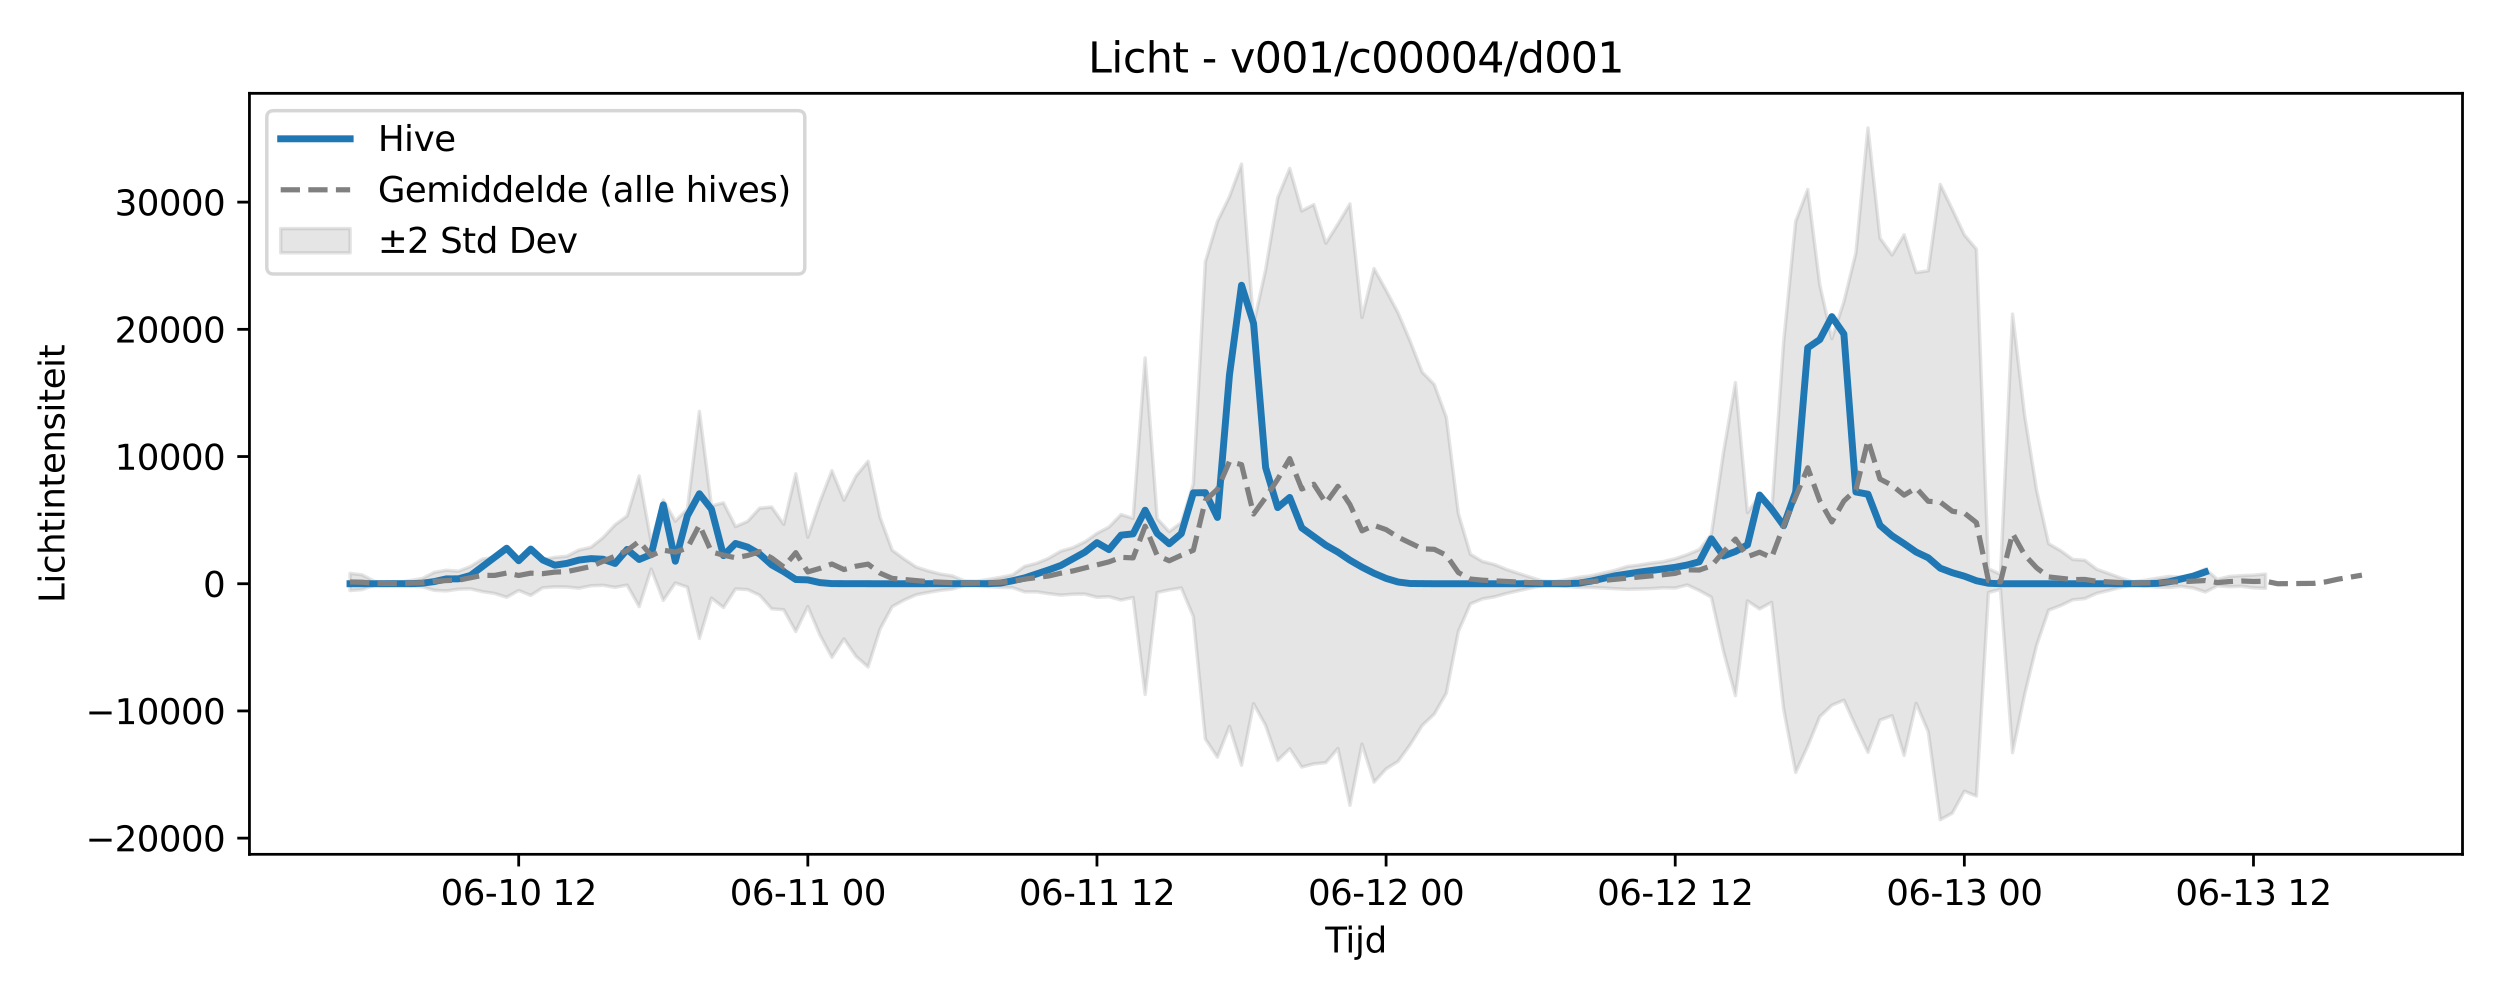 <?xml version="1.0" encoding="utf-8" standalone="no"?>
<!DOCTYPE svg PUBLIC "-//W3C//DTD SVG 1.1//EN"
  "http://www.w3.org/Graphics/SVG/1.1/DTD/svg11.dtd">
<svg xmlns:xlink="http://www.w3.org/1999/xlink" width="720pt" height="288pt" viewBox="0 0 720 288" xmlns="http://www.w3.org/2000/svg" version="1.1">
 <defs>
  <style type="text/css">*{stroke-linejoin: round; stroke-linecap: butt}</style>
 </defs>
 <g id="figure_1">
  <g id="patch_1">
   <path d="M 0 288 
L 720 288 
L 720 0 
L 0 0 
z
" style="fill: #ffffff"/>
  </g>
  <g id="axes_1">
   <g id="patch_2">
    <path d="M 71.84 246.04 
L 709.2 246.04 
L 709.2 26.88 
L 71.84 26.88 
z
" style="fill: #ffffff"/>
   </g>
   <g id="FillBetweenPolyCollection_1">
    <defs>
     <path id="ma07fb32ee7" d="M 100.811 -122.872 
L 100.811 -117.915 
L 104.28 -118.194 
L 107.75 -119.414 
L 111.22 -119.785 
L 114.689 -119.646 
L 118.159 -119.266 
L 121.628 -118.965 
L 125.098 -117.976 
L 128.567 -117.819 
L 132.037 -118.31 
L 135.507 -118.409 
L 138.976 -117.608 
L 142.446 -117.092 
L 145.915 -115.987 
L 149.385 -117.929 
L 152.854 -116.525 
L 156.324 -118.735 
L 159.794 -118.98 
L 163.263 -118.94 
L 166.733 -118.581 
L 170.202 -119.308 
L 173.672 -119.432 
L 177.141 -118.831 
L 180.611 -119.494 
L 184.081 -113.3 
L 187.55 -124.101 
L 191.02 -115.08 
L 194.489 -120.09 
L 197.959 -118.901 
L 201.428 -104.122 
L 204.898 -115.751 
L 208.368 -113.046 
L 211.837 -118.386 
L 215.307 -118.201 
L 218.776 -116.576 
L 222.246 -112.655 
L 225.715 -112.392 
L 229.185 -106.125 
L 232.655 -113.305 
L 236.124 -105.142 
L 239.594 -98.688 
L 243.063 -103.999 
L 246.533 -98.964 
L 250.002 -95.906 
L 253.472 -106.866 
L 256.942 -113.29 
L 260.411 -115.191 
L 263.881 -116.719 
L 267.35 -117.381 
L 270.82 -117.98 
L 274.289 -118.362 
L 277.759 -119.395 
L 281.229 -119.443 
L 284.698 -119.068 
L 288.168 -118.83 
L 291.637 -118.739 
L 295.107 -117.546 
L 298.576 -117.552 
L 302.046 -117.021 
L 305.516 -116.593 
L 308.985 -116.871 
L 312.455 -116.904 
L 315.924 -115.988 
L 319.394 -116.151 
L 322.863 -115.179 
L 326.333 -115.938 
L 329.803 -87.988 
L 333.272 -117.356 
L 336.742 -118.107 
L 340.211 -118.669 
L 343.681 -110.447 
L 347.15 -75.142 
L 350.62 -69.93 
L 354.09 -78.819 
L 357.559 -67.623 
L 361.029 -85.33 
L 364.498 -79.085 
L 367.968 -68.981 
L 371.437 -72.351 
L 374.907 -67.087 
L 378.377 -67.993 
L 381.846 -68.347 
L 385.316 -72.425 
L 388.785 -56.064 
L 392.255 -73.681 
L 395.724 -62.739 
L 399.194 -66.549 
L 402.663 -68.74 
L 406.133 -73.514 
L 409.603 -79.08 
L 413.072 -82.339 
L 416.542 -88.362 
L 420.011 -106.133 
L 423.481 -114.101 
L 426.95 -115.517 
L 430.42 -116.118 
L 433.89 -117.081 
L 437.359 -117.87 
L 440.829 -118.641 
L 444.298 -119.398 
L 447.768 -119.517 
L 451.237 -119.09 
L 454.707 -118.83 
L 458.177 -118.805 
L 461.646 -118.664 
L 465.116 -118.464 
L 468.585 -118.292 
L 472.055 -118.371 
L 475.524 -118.484 
L 478.994 -118.711 
L 482.464 -118.648 
L 485.933 -119.531 
L 489.403 -117.925 
L 492.872 -116.001 
L 496.342 -100.52 
L 499.811 -87.679 
L 503.281 -114.937 
L 506.751 -112.612 
L 510.22 -114.528 
L 513.69 -83.761 
L 517.159 -65.546 
L 520.629 -73.11 
L 524.098 -81.583 
L 527.568 -84.885 
L 531.038 -86.349 
L 534.507 -78.71 
L 537.977 -71.334 
L 541.446 -80.624 
L 544.916 -81.868 
L 548.385 -70.433 
L 551.855 -85.441 
L 555.325 -77.265 
L 558.794 -51.922 
L 562.264 -53.81 
L 565.733 -60.131 
L 569.203 -58.739 
L 572.672 -117.363 
L 576.142 -118.274 
L 579.612 -71.228 
L 583.081 -87.923 
L 586.551 -102.174 
L 590.02 -112.284 
L 593.49 -113.598 
L 596.959 -115.267 
L 600.429 -115.597 
L 603.899 -117.145 
L 607.368 -117.958 
L 610.838 -118.845 
L 614.307 -119.604 
L 617.777 -119.257 
L 621.246 -118.915 
L 624.716 -118.811 
L 628.186 -119.11 
L 631.655 -118.653 
L 635.125 -117.49 
L 638.594 -119.27 
L 642.064 -119.033 
L 645.533 -119.142 
L 649.003 -118.703 
L 652.473 -118.559 
L 652.473 -122.669 
L 652.473 -122.669 
L 649.003 -122.367 
L 645.533 -122.218 
L 642.064 -121.986 
L 638.594 -121.145 
L 635.125 -124.125 
L 631.655 -122.596 
L 628.186 -121.79 
L 624.716 -122 
L 621.246 -121.475 
L 617.777 -120.893 
L 614.307 -120.43 
L 610.838 -121.515 
L 607.368 -122.809 
L 603.899 -124.037 
L 600.429 -126.649 
L 596.959 -126.877 
L 593.49 -129.402 
L 590.02 -131.399 
L 586.551 -146.75 
L 583.081 -168.485 
L 579.612 -197.54 
L 576.142 -122.581 
L 572.672 -124.219 
L 569.203 -216.243 
L 565.733 -220.345 
L 562.264 -227.713 
L 558.794 -234.9 
L 555.325 -210.003 
L 551.855 -209.496 
L 548.385 -220.391 
L 544.916 -214.573 
L 541.446 -219.442 
L 537.977 -251.158 
L 534.507 -215.205 
L 531.038 -201.064 
L 527.568 -190.478 
L 524.098 -205.965 
L 520.629 -233.44 
L 517.159 -224.256 
L 513.69 -189.48 
L 510.22 -140.282 
L 506.751 -145.327 
L 503.281 -140.393 
L 499.811 -177.81 
L 496.342 -157.535 
L 492.872 -134.072 
L 489.403 -129.728 
L 485.933 -128.265 
L 482.464 -127.088 
L 478.994 -126.254 
L 475.524 -125.839 
L 472.055 -125.281 
L 468.585 -124.841 
L 465.116 -123.751 
L 461.646 -122.962 
L 458.177 -122.178 
L 454.707 -121.746 
L 451.237 -121.079 
L 447.768 -120.516 
L 444.298 -120.663 
L 440.829 -121.72 
L 437.359 -122.844 
L 433.89 -124.002 
L 430.42 -125.413 
L 426.95 -126.294 
L 423.481 -128.372 
L 420.011 -140.088 
L 416.542 -167.817 
L 413.072 -177.257 
L 409.603 -180.816 
L 406.133 -189.713 
L 402.663 -197.847 
L 399.194 -204.392 
L 395.724 -210.661 
L 392.255 -196.563 
L 388.785 -229.284 
L 385.316 -223.46 
L 381.846 -217.952 
L 378.377 -229.085 
L 374.907 -227.249 
L 371.437 -239.494 
L 367.968 -230.985 
L 364.498 -210.33 
L 361.029 -194.606 
L 357.559 -240.745 
L 354.09 -231.356 
L 350.62 -224.217 
L 347.15 -212.651 
L 343.681 -148.629 
L 340.211 -137.5 
L 336.742 -134.893 
L 333.272 -138.644 
L 329.803 -184.928 
L 326.333 -138.715 
L 322.863 -139.799 
L 319.394 -136.216 
L 315.924 -134.385 
L 312.455 -131.951 
L 308.985 -130.262 
L 305.516 -129.263 
L 302.046 -127.225 
L 298.576 -125.784 
L 295.107 -124.885 
L 291.637 -122.42 
L 288.168 -121.727 
L 284.698 -121.136 
L 281.229 -120.61 
L 277.759 -120.699 
L 274.289 -122.135 
L 270.82 -122.684 
L 267.35 -123.562 
L 263.881 -124.681 
L 260.411 -126.992 
L 256.942 -129.56 
L 253.472 -138.992 
L 250.002 -155.159 
L 246.533 -150.912 
L 243.063 -143.942 
L 239.594 -152.439 
L 236.124 -143.473 
L 232.655 -133.292 
L 229.185 -151.553 
L 225.715 -137.005 
L 222.246 -141.966 
L 218.776 -141.646 
L 215.307 -137.845 
L 211.837 -136.333 
L 208.368 -143.187 
L 204.898 -142.334 
L 201.428 -169.509 
L 197.959 -141.414 
L 194.489 -137.919 
L 191.02 -143.995 
L 187.55 -131.878 
L 184.081 -150.919 
L 180.611 -139.414 
L 177.141 -136.863 
L 173.672 -133.149 
L 170.202 -130.387 
L 166.733 -129.59 
L 163.263 -127.801 
L 159.794 -127.49 
L 156.324 -126.84 
L 152.854 -129.337 
L 149.385 -126.601 
L 145.915 -129.94 
L 142.446 -127.464 
L 138.976 -127.011 
L 135.507 -124.853 
L 132.037 -123.501 
L 128.567 -123.776 
L 125.098 -123.179 
L 121.628 -121.389 
L 118.159 -120.817 
L 114.689 -120.245 
L 111.22 -120.071 
L 107.75 -120.611 
L 104.28 -122.449 
L 100.811 -122.872 
z
" style="stroke: #808080; stroke-opacity: 0.2"/>
    </defs>
    <g clip-path="url(#p852ee0f81a)">
     <use xlink:href="#ma07fb32ee7" x="0" y="288" style="fill: #808080; fill-opacity: 0.2; stroke: #808080; stroke-opacity: 0.2"/>
    </g>
   </g>
   <g id="matplotlib.axis_1">
    <g id="xtick_1">
     <g id="line2d_1">
      <defs>
       <path id="mabef534be3" d="M 0 0 
L 0 3.5 
" style="stroke: #000000; stroke-width: 0.8"/>
      </defs>
      <g>
       <use xlink:href="#mabef534be3" x="149.385" y="246.04" style="stroke: #000000; stroke-width: 0.8"/>
      </g>
     </g>
     <g id="text_1">
      <!-- 06-10 12 -->
      <g transform="translate(126.904 260.638) scale(0.1 -0.1)">
       <defs>
        <path id="DejaVuSans-30" d="M 2034 4250 
Q 1547 4250 1301 3770 
Q 1056 3291 1056 2328 
Q 1056 1369 1301 889 
Q 1547 409 2034 409 
Q 2525 409 2770 889 
Q 3016 1369 3016 2328 
Q 3016 3291 2770 3770 
Q 2525 4250 2034 4250 
z
M 2034 4750 
Q 2819 4750 3233 4129 
Q 3647 3509 3647 2328 
Q 3647 1150 3233 529 
Q 2819 -91 2034 -91 
Q 1250 -91 836 529 
Q 422 1150 422 2328 
Q 422 3509 836 4129 
Q 1250 4750 2034 4750 
z
" transform="scale(0.016)"/>
        <path id="DejaVuSans-36" d="M 2113 2584 
Q 1688 2584 1439 2293 
Q 1191 2003 1191 1497 
Q 1191 994 1439 701 
Q 1688 409 2113 409 
Q 2538 409 2786 701 
Q 3034 994 3034 1497 
Q 3034 2003 2786 2293 
Q 2538 2584 2113 2584 
z
M 3366 4563 
L 3366 3988 
Q 3128 4100 2886 4159 
Q 2644 4219 2406 4219 
Q 1781 4219 1451 3797 
Q 1122 3375 1075 2522 
Q 1259 2794 1537 2939 
Q 1816 3084 2150 3084 
Q 2853 3084 3261 2657 
Q 3669 2231 3669 1497 
Q 3669 778 3244 343 
Q 2819 -91 2113 -91 
Q 1303 -91 875 529 
Q 447 1150 447 2328 
Q 447 3434 972 4092 
Q 1497 4750 2381 4750 
Q 2619 4750 2861 4703 
Q 3103 4656 3366 4563 
z
" transform="scale(0.016)"/>
        <path id="DejaVuSans-2d" d="M 313 2009 
L 1997 2009 
L 1997 1497 
L 313 1497 
L 313 2009 
z
" transform="scale(0.016)"/>
        <path id="DejaVuSans-31" d="M 794 531 
L 1825 531 
L 1825 4091 
L 703 3866 
L 703 4441 
L 1819 4666 
L 2450 4666 
L 2450 531 
L 3481 531 
L 3481 0 
L 794 0 
L 794 531 
z
" transform="scale(0.016)"/>
        <path id="DejaVuSans-20" transform="scale(0.016)"/>
        <path id="DejaVuSans-32" d="M 1228 531 
L 3431 531 
L 3431 0 
L 469 0 
L 469 531 
Q 828 903 1448 1529 
Q 2069 2156 2228 2338 
Q 2531 2678 2651 2914 
Q 2772 3150 2772 3378 
Q 2772 3750 2511 3984 
Q 2250 4219 1831 4219 
Q 1534 4219 1204 4116 
Q 875 4013 500 3803 
L 500 4441 
Q 881 4594 1212 4672 
Q 1544 4750 1819 4750 
Q 2544 4750 2975 4387 
Q 3406 4025 3406 3419 
Q 3406 3131 3298 2873 
Q 3191 2616 2906 2266 
Q 2828 2175 2409 1742 
Q 1991 1309 1228 531 
z
" transform="scale(0.016)"/>
       </defs>
       <use xlink:href="#DejaVuSans-30"/>
       <use xlink:href="#DejaVuSans-36" transform="translate(63.623 0)"/>
       <use xlink:href="#DejaVuSans-2d" transform="translate(127.246 0)"/>
       <use xlink:href="#DejaVuSans-31" transform="translate(163.33 0)"/>
       <use xlink:href="#DejaVuSans-30" transform="translate(226.953 0)"/>
       <use xlink:href="#DejaVuSans-20" transform="translate(290.576 0)"/>
       <use xlink:href="#DejaVuSans-31" transform="translate(322.363 0)"/>
       <use xlink:href="#DejaVuSans-32" transform="translate(385.986 0)"/>
      </g>
     </g>
    </g>
    <g id="xtick_2">
     <g id="line2d_2">
      <g>
       <use xlink:href="#mabef534be3" x="232.655" y="246.04" style="stroke: #000000; stroke-width: 0.8"/>
      </g>
     </g>
     <g id="text_2">
      <!-- 06-11 00 -->
      <g transform="translate(210.174 260.638) scale(0.1 -0.1)">
       <use xlink:href="#DejaVuSans-30"/>
       <use xlink:href="#DejaVuSans-36" transform="translate(63.623 0)"/>
       <use xlink:href="#DejaVuSans-2d" transform="translate(127.246 0)"/>
       <use xlink:href="#DejaVuSans-31" transform="translate(163.33 0)"/>
       <use xlink:href="#DejaVuSans-31" transform="translate(226.953 0)"/>
       <use xlink:href="#DejaVuSans-20" transform="translate(290.576 0)"/>
       <use xlink:href="#DejaVuSans-30" transform="translate(322.363 0)"/>
       <use xlink:href="#DejaVuSans-30" transform="translate(385.986 0)"/>
      </g>
     </g>
    </g>
    <g id="xtick_3">
     <g id="line2d_3">
      <g>
       <use xlink:href="#mabef534be3" x="315.924" y="246.04" style="stroke: #000000; stroke-width: 0.8"/>
      </g>
     </g>
     <g id="text_3">
      <!-- 06-11 12 -->
      <g transform="translate(293.444 260.638) scale(0.1 -0.1)">
       <use xlink:href="#DejaVuSans-30"/>
       <use xlink:href="#DejaVuSans-36" transform="translate(63.623 0)"/>
       <use xlink:href="#DejaVuSans-2d" transform="translate(127.246 0)"/>
       <use xlink:href="#DejaVuSans-31" transform="translate(163.33 0)"/>
       <use xlink:href="#DejaVuSans-31" transform="translate(226.953 0)"/>
       <use xlink:href="#DejaVuSans-20" transform="translate(290.576 0)"/>
       <use xlink:href="#DejaVuSans-31" transform="translate(322.363 0)"/>
       <use xlink:href="#DejaVuSans-32" transform="translate(385.986 0)"/>
      </g>
     </g>
    </g>
    <g id="xtick_4">
     <g id="line2d_4">
      <g>
       <use xlink:href="#mabef534be3" x="399.194" y="246.04" style="stroke: #000000; stroke-width: 0.8"/>
      </g>
     </g>
     <g id="text_4">
      <!-- 06-12 00 -->
      <g transform="translate(376.713 260.638) scale(0.1 -0.1)">
       <use xlink:href="#DejaVuSans-30"/>
       <use xlink:href="#DejaVuSans-36" transform="translate(63.623 0)"/>
       <use xlink:href="#DejaVuSans-2d" transform="translate(127.246 0)"/>
       <use xlink:href="#DejaVuSans-31" transform="translate(163.33 0)"/>
       <use xlink:href="#DejaVuSans-32" transform="translate(226.953 0)"/>
       <use xlink:href="#DejaVuSans-20" transform="translate(290.576 0)"/>
       <use xlink:href="#DejaVuSans-30" transform="translate(322.363 0)"/>
       <use xlink:href="#DejaVuSans-30" transform="translate(385.986 0)"/>
      </g>
     </g>
    </g>
    <g id="xtick_5">
     <g id="line2d_5">
      <g>
       <use xlink:href="#mabef534be3" x="482.464" y="246.04" style="stroke: #000000; stroke-width: 0.8"/>
      </g>
     </g>
     <g id="text_5">
      <!-- 06-12 12 -->
      <g transform="translate(459.983 260.638) scale(0.1 -0.1)">
       <use xlink:href="#DejaVuSans-30"/>
       <use xlink:href="#DejaVuSans-36" transform="translate(63.623 0)"/>
       <use xlink:href="#DejaVuSans-2d" transform="translate(127.246 0)"/>
       <use xlink:href="#DejaVuSans-31" transform="translate(163.33 0)"/>
       <use xlink:href="#DejaVuSans-32" transform="translate(226.953 0)"/>
       <use xlink:href="#DejaVuSans-20" transform="translate(290.576 0)"/>
       <use xlink:href="#DejaVuSans-31" transform="translate(322.363 0)"/>
       <use xlink:href="#DejaVuSans-32" transform="translate(385.986 0)"/>
      </g>
     </g>
    </g>
    <g id="xtick_6">
     <g id="line2d_6">
      <g>
       <use xlink:href="#mabef534be3" x="565.733" y="246.04" style="stroke: #000000; stroke-width: 0.8"/>
      </g>
     </g>
     <g id="text_6">
      <!-- 06-13 00 -->
      <g transform="translate(543.253 260.638) scale(0.1 -0.1)">
       <defs>
        <path id="DejaVuSans-33" d="M 2597 2516 
Q 3050 2419 3304 2112 
Q 3559 1806 3559 1356 
Q 3559 666 3084 287 
Q 2609 -91 1734 -91 
Q 1441 -91 1130 -33 
Q 819 25 488 141 
L 488 750 
Q 750 597 1062 519 
Q 1375 441 1716 441 
Q 2309 441 2620 675 
Q 2931 909 2931 1356 
Q 2931 1769 2642 2001 
Q 2353 2234 1838 2234 
L 1294 2234 
L 1294 2753 
L 1863 2753 
Q 2328 2753 2575 2939 
Q 2822 3125 2822 3475 
Q 2822 3834 2567 4026 
Q 2313 4219 1838 4219 
Q 1578 4219 1281 4162 
Q 984 4106 628 3988 
L 628 4550 
Q 988 4650 1302 4700 
Q 1616 4750 1894 4750 
Q 2613 4750 3031 4423 
Q 3450 4097 3450 3541 
Q 3450 3153 3228 2886 
Q 3006 2619 2597 2516 
z
" transform="scale(0.016)"/>
       </defs>
       <use xlink:href="#DejaVuSans-30"/>
       <use xlink:href="#DejaVuSans-36" transform="translate(63.623 0)"/>
       <use xlink:href="#DejaVuSans-2d" transform="translate(127.246 0)"/>
       <use xlink:href="#DejaVuSans-31" transform="translate(163.33 0)"/>
       <use xlink:href="#DejaVuSans-33" transform="translate(226.953 0)"/>
       <use xlink:href="#DejaVuSans-20" transform="translate(290.576 0)"/>
       <use xlink:href="#DejaVuSans-30" transform="translate(322.363 0)"/>
       <use xlink:href="#DejaVuSans-30" transform="translate(385.986 0)"/>
      </g>
     </g>
    </g>
    <g id="xtick_7">
     <g id="line2d_7">
      <g>
       <use xlink:href="#mabef534be3" x="649.003" y="246.04" style="stroke: #000000; stroke-width: 0.8"/>
      </g>
     </g>
     <g id="text_7">
      <!-- 06-13 12 -->
      <g transform="translate(626.522 260.638) scale(0.1 -0.1)">
       <use xlink:href="#DejaVuSans-30"/>
       <use xlink:href="#DejaVuSans-36" transform="translate(63.623 0)"/>
       <use xlink:href="#DejaVuSans-2d" transform="translate(127.246 0)"/>
       <use xlink:href="#DejaVuSans-31" transform="translate(163.33 0)"/>
       <use xlink:href="#DejaVuSans-33" transform="translate(226.953 0)"/>
       <use xlink:href="#DejaVuSans-20" transform="translate(290.576 0)"/>
       <use xlink:href="#DejaVuSans-31" transform="translate(322.363 0)"/>
       <use xlink:href="#DejaVuSans-32" transform="translate(385.986 0)"/>
      </g>
     </g>
    </g>
    <g id="text_8">
     <!-- Tijd -->
     <g transform="translate(381.67 274.317) scale(0.1 -0.1)">
      <defs>
       <path id="DejaVuSans-54" d="M -19 4666 
L 3928 4666 
L 3928 4134 
L 2272 4134 
L 2272 0 
L 1638 0 
L 1638 4134 
L -19 4134 
L -19 4666 
z
" transform="scale(0.016)"/>
       <path id="DejaVuSans-69" d="M 603 3500 
L 1178 3500 
L 1178 0 
L 603 0 
L 603 3500 
z
M 603 4863 
L 1178 4863 
L 1178 4134 
L 603 4134 
L 603 4863 
z
" transform="scale(0.016)"/>
       <path id="DejaVuSans-6a" d="M 603 3500 
L 1178 3500 
L 1178 -63 
Q 1178 -731 923 -1031 
Q 669 -1331 103 -1331 
L -116 -1331 
L -116 -844 
L 38 -844 
Q 366 -844 484 -692 
Q 603 -541 603 -63 
L 603 3500 
z
M 603 4863 
L 1178 4863 
L 1178 4134 
L 603 4134 
L 603 4863 
z
" transform="scale(0.016)"/>
       <path id="DejaVuSans-64" d="M 2906 2969 
L 2906 4863 
L 3481 4863 
L 3481 0 
L 2906 0 
L 2906 525 
Q 2725 213 2448 61 
Q 2172 -91 1784 -91 
Q 1150 -91 751 415 
Q 353 922 353 1747 
Q 353 2572 751 3078 
Q 1150 3584 1784 3584 
Q 2172 3584 2448 3432 
Q 2725 3281 2906 2969 
z
M 947 1747 
Q 947 1113 1208 752 
Q 1469 391 1925 391 
Q 2381 391 2643 752 
Q 2906 1113 2906 1747 
Q 2906 2381 2643 2742 
Q 2381 3103 1925 3103 
Q 1469 3103 1208 2742 
Q 947 2381 947 1747 
z
" transform="scale(0.016)"/>
      </defs>
      <use xlink:href="#DejaVuSans-54"/>
      <use xlink:href="#DejaVuSans-69" transform="translate(57.959 0)"/>
      <use xlink:href="#DejaVuSans-6a" transform="translate(85.742 0)"/>
      <use xlink:href="#DejaVuSans-64" transform="translate(113.525 0)"/>
     </g>
    </g>
   </g>
   <g id="matplotlib.axis_2">
    <g id="ytick_1">
     <g id="line2d_8">
      <defs>
       <path id="m6f1760b57d" d="M 0 0 
L -3.5 0 
" style="stroke: #000000; stroke-width: 0.8"/>
      </defs>
      <g>
       <use xlink:href="#m6f1760b57d" x="71.84" y="241.376" style="stroke: #000000; stroke-width: 0.8"/>
      </g>
     </g>
     <g id="text_9">
      <!-- −20000 -->
      <g transform="translate(24.648 245.175) scale(0.1 -0.1)">
       <defs>
        <path id="DejaVuSans-2212" d="M 678 2272 
L 4684 2272 
L 4684 1741 
L 678 1741 
L 678 2272 
z
" transform="scale(0.016)"/>
       </defs>
       <use xlink:href="#DejaVuSans-2212"/>
       <use xlink:href="#DejaVuSans-32" transform="translate(83.789 0)"/>
       <use xlink:href="#DejaVuSans-30" transform="translate(147.412 0)"/>
       <use xlink:href="#DejaVuSans-30" transform="translate(211.035 0)"/>
       <use xlink:href="#DejaVuSans-30" transform="translate(274.658 0)"/>
       <use xlink:href="#DejaVuSans-30" transform="translate(338.281 0)"/>
      </g>
     </g>
    </g>
    <g id="ytick_2">
     <g id="line2d_9">
      <g>
       <use xlink:href="#m6f1760b57d" x="71.84" y="204.744" style="stroke: #000000; stroke-width: 0.8"/>
      </g>
     </g>
     <g id="text_10">
      <!-- −10000 -->
      <g transform="translate(24.648 208.543) scale(0.1 -0.1)">
       <use xlink:href="#DejaVuSans-2212"/>
       <use xlink:href="#DejaVuSans-31" transform="translate(83.789 0)"/>
       <use xlink:href="#DejaVuSans-30" transform="translate(147.412 0)"/>
       <use xlink:href="#DejaVuSans-30" transform="translate(211.035 0)"/>
       <use xlink:href="#DejaVuSans-30" transform="translate(274.658 0)"/>
       <use xlink:href="#DejaVuSans-30" transform="translate(338.281 0)"/>
      </g>
     </g>
    </g>
    <g id="ytick_3">
     <g id="line2d_10">
      <g>
       <use xlink:href="#m6f1760b57d" x="71.84" y="168.113" style="stroke: #000000; stroke-width: 0.8"/>
      </g>
     </g>
     <g id="text_11">
      <!-- 0 -->
      <g transform="translate(58.477 171.912) scale(0.1 -0.1)">
       <use xlink:href="#DejaVuSans-30"/>
      </g>
     </g>
    </g>
    <g id="ytick_4">
     <g id="line2d_11">
      <g>
       <use xlink:href="#m6f1760b57d" x="71.84" y="131.481" style="stroke: #000000; stroke-width: 0.8"/>
      </g>
     </g>
     <g id="text_12">
      <!-- 10000 -->
      <g transform="translate(33.028 135.28) scale(0.1 -0.1)">
       <use xlink:href="#DejaVuSans-31"/>
       <use xlink:href="#DejaVuSans-30" transform="translate(63.623 0)"/>
       <use xlink:href="#DejaVuSans-30" transform="translate(127.246 0)"/>
       <use xlink:href="#DejaVuSans-30" transform="translate(190.869 0)"/>
       <use xlink:href="#DejaVuSans-30" transform="translate(254.492 0)"/>
      </g>
     </g>
    </g>
    <g id="ytick_5">
     <g id="line2d_12">
      <g>
       <use xlink:href="#m6f1760b57d" x="71.84" y="94.85" style="stroke: #000000; stroke-width: 0.8"/>
      </g>
     </g>
     <g id="text_13">
      <!-- 20000 -->
      <g transform="translate(33.028 98.649) scale(0.1 -0.1)">
       <use xlink:href="#DejaVuSans-32"/>
       <use xlink:href="#DejaVuSans-30" transform="translate(63.623 0)"/>
       <use xlink:href="#DejaVuSans-30" transform="translate(127.246 0)"/>
       <use xlink:href="#DejaVuSans-30" transform="translate(190.869 0)"/>
       <use xlink:href="#DejaVuSans-30" transform="translate(254.492 0)"/>
      </g>
     </g>
    </g>
    <g id="ytick_6">
     <g id="line2d_13">
      <g>
       <use xlink:href="#m6f1760b57d" x="71.84" y="58.218" style="stroke: #000000; stroke-width: 0.8"/>
      </g>
     </g>
     <g id="text_14">
      <!-- 30000 -->
      <g transform="translate(33.028 62.018) scale(0.1 -0.1)">
       <use xlink:href="#DejaVuSans-33"/>
       <use xlink:href="#DejaVuSans-30" transform="translate(63.623 0)"/>
       <use xlink:href="#DejaVuSans-30" transform="translate(127.246 0)"/>
       <use xlink:href="#DejaVuSans-30" transform="translate(190.869 0)"/>
       <use xlink:href="#DejaVuSans-30" transform="translate(254.492 0)"/>
      </g>
     </g>
    </g>
    <g id="text_15">
     <!-- Lichtintensiteit -->
     <g transform="translate(18.568 173.656) rotate(-90) scale(0.1 -0.1)">
      <defs>
       <path id="DejaVuSans-4c" d="M 628 4666 
L 1259 4666 
L 1259 531 
L 3531 531 
L 3531 0 
L 628 0 
L 628 4666 
z
" transform="scale(0.016)"/>
       <path id="DejaVuSans-63" d="M 3122 3366 
L 3122 2828 
Q 2878 2963 2633 3030 
Q 2388 3097 2138 3097 
Q 1578 3097 1268 2742 
Q 959 2388 959 1747 
Q 959 1106 1268 751 
Q 1578 397 2138 397 
Q 2388 397 2633 464 
Q 2878 531 3122 666 
L 3122 134 
Q 2881 22 2623 -34 
Q 2366 -91 2075 -91 
Q 1284 -91 818 406 
Q 353 903 353 1747 
Q 353 2603 823 3093 
Q 1294 3584 2113 3584 
Q 2378 3584 2631 3529 
Q 2884 3475 3122 3366 
z
" transform="scale(0.016)"/>
       <path id="DejaVuSans-68" d="M 3513 2113 
L 3513 0 
L 2938 0 
L 2938 2094 
Q 2938 2591 2744 2837 
Q 2550 3084 2163 3084 
Q 1697 3084 1428 2787 
Q 1159 2491 1159 1978 
L 1159 0 
L 581 0 
L 581 4863 
L 1159 4863 
L 1159 2956 
Q 1366 3272 1645 3428 
Q 1925 3584 2291 3584 
Q 2894 3584 3203 3211 
Q 3513 2838 3513 2113 
z
" transform="scale(0.016)"/>
       <path id="DejaVuSans-74" d="M 1172 4494 
L 1172 3500 
L 2356 3500 
L 2356 3053 
L 1172 3053 
L 1172 1153 
Q 1172 725 1289 603 
Q 1406 481 1766 481 
L 2356 481 
L 2356 0 
L 1766 0 
Q 1100 0 847 248 
Q 594 497 594 1153 
L 594 3053 
L 172 3053 
L 172 3500 
L 594 3500 
L 594 4494 
L 1172 4494 
z
" transform="scale(0.016)"/>
       <path id="DejaVuSans-6e" d="M 3513 2113 
L 3513 0 
L 2938 0 
L 2938 2094 
Q 2938 2591 2744 2837 
Q 2550 3084 2163 3084 
Q 1697 3084 1428 2787 
Q 1159 2491 1159 1978 
L 1159 0 
L 581 0 
L 581 3500 
L 1159 3500 
L 1159 2956 
Q 1366 3272 1645 3428 
Q 1925 3584 2291 3584 
Q 2894 3584 3203 3211 
Q 3513 2838 3513 2113 
z
" transform="scale(0.016)"/>
       <path id="DejaVuSans-65" d="M 3597 1894 
L 3597 1613 
L 953 1613 
Q 991 1019 1311 708 
Q 1631 397 2203 397 
Q 2534 397 2845 478 
Q 3156 559 3463 722 
L 3463 178 
Q 3153 47 2828 -22 
Q 2503 -91 2169 -91 
Q 1331 -91 842 396 
Q 353 884 353 1716 
Q 353 2575 817 3079 
Q 1281 3584 2069 3584 
Q 2775 3584 3186 3129 
Q 3597 2675 3597 1894 
z
M 3022 2063 
Q 3016 2534 2758 2815 
Q 2500 3097 2075 3097 
Q 1594 3097 1305 2825 
Q 1016 2553 972 2059 
L 3022 2063 
z
" transform="scale(0.016)"/>
       <path id="DejaVuSans-73" d="M 2834 3397 
L 2834 2853 
Q 2591 2978 2328 3040 
Q 2066 3103 1784 3103 
Q 1356 3103 1142 2972 
Q 928 2841 928 2578 
Q 928 2378 1081 2264 
Q 1234 2150 1697 2047 
L 1894 2003 
Q 2506 1872 2764 1633 
Q 3022 1394 3022 966 
Q 3022 478 2636 193 
Q 2250 -91 1575 -91 
Q 1294 -91 989 -36 
Q 684 19 347 128 
L 347 722 
Q 666 556 975 473 
Q 1284 391 1588 391 
Q 1994 391 2212 530 
Q 2431 669 2431 922 
Q 2431 1156 2273 1281 
Q 2116 1406 1581 1522 
L 1381 1569 
Q 847 1681 609 1914 
Q 372 2147 372 2553 
Q 372 3047 722 3315 
Q 1072 3584 1716 3584 
Q 2034 3584 2315 3537 
Q 2597 3491 2834 3397 
z
" transform="scale(0.016)"/>
      </defs>
      <use xlink:href="#DejaVuSans-4c"/>
      <use xlink:href="#DejaVuSans-69" transform="translate(55.713 0)"/>
      <use xlink:href="#DejaVuSans-63" transform="translate(83.496 0)"/>
      <use xlink:href="#DejaVuSans-68" transform="translate(138.477 0)"/>
      <use xlink:href="#DejaVuSans-74" transform="translate(201.855 0)"/>
      <use xlink:href="#DejaVuSans-69" transform="translate(241.064 0)"/>
      <use xlink:href="#DejaVuSans-6e" transform="translate(268.848 0)"/>
      <use xlink:href="#DejaVuSans-74" transform="translate(332.227 0)"/>
      <use xlink:href="#DejaVuSans-65" transform="translate(371.436 0)"/>
      <use xlink:href="#DejaVuSans-6e" transform="translate(432.959 0)"/>
      <use xlink:href="#DejaVuSans-73" transform="translate(496.338 0)"/>
      <use xlink:href="#DejaVuSans-69" transform="translate(548.438 0)"/>
      <use xlink:href="#DejaVuSans-74" transform="translate(576.221 0)"/>
      <use xlink:href="#DejaVuSans-65" transform="translate(615.43 0)"/>
      <use xlink:href="#DejaVuSans-69" transform="translate(676.953 0)"/>
      <use xlink:href="#DejaVuSans-74" transform="translate(704.736 0)"/>
     </g>
    </g>
   </g>
   <g id="line2d_14">
    <path d="M 100.811 168.113 
L 118.159 168.103 
L 121.628 167.972 
L 125.098 167.488 
L 128.567 166.712 
L 132.037 166.703 
L 135.507 165.732 
L 145.915 157.897 
L 149.385 161.484 
L 152.854 158.132 
L 156.324 161.283 
L 159.794 162.781 
L 163.263 162.254 
L 166.733 161.303 
L 170.202 160.884 
L 173.672 161.055 
L 177.141 162.279 
L 180.611 158.247 
L 184.081 161.134 
L 187.55 159.676 
L 191.02 145.401 
L 194.489 161.626 
L 197.959 148.566 
L 201.428 142.207 
L 204.898 146.646 
L 208.368 160.011 
L 211.837 156.514 
L 215.307 157.57 
L 218.776 159.564 
L 222.246 162.694 
L 225.715 164.634 
L 229.185 166.897 
L 232.655 167.005 
L 236.124 167.789 
L 239.594 168.081 
L 253.472 168.113 
L 284.698 168.092 
L 288.168 167.935 
L 291.637 167.258 
L 295.107 166.434 
L 302.046 164.123 
L 305.516 162.855 
L 312.455 159.01 
L 315.924 156.283 
L 319.394 158.291 
L 322.863 154.123 
L 326.333 153.749 
L 329.803 146.95 
L 333.272 153.642 
L 336.742 156.606 
L 340.211 153.683 
L 343.681 141.934 
L 347.15 141.889 
L 350.62 149.02 
L 354.09 107.946 
L 357.559 82.153 
L 361.029 93.17 
L 364.498 134.638 
L 367.968 146.177 
L 371.437 143.271 
L 374.907 152.018 
L 381.846 157.033 
L 385.316 158.997 
L 388.785 161.339 
L 392.255 163.343 
L 395.724 165.105 
L 399.194 166.583 
L 402.663 167.623 
L 406.133 168.053 
L 413.072 168.113 
L 451.237 168.104 
L 454.707 167.95 
L 458.177 167.369 
L 465.116 165.834 
L 472.055 164.778 
L 482.464 163.387 
L 485.933 162.721 
L 489.403 161.785 
L 492.872 155.17 
L 496.342 160.12 
L 499.811 158.833 
L 503.281 156.902 
L 506.751 142.564 
L 510.22 146.621 
L 513.69 151.395 
L 517.159 141.688 
L 520.629 100.166 
L 524.098 97.804 
L 527.568 91.198 
L 531.038 96.192 
L 534.507 141.696 
L 537.977 142.331 
L 541.446 151.299 
L 544.916 154.308 
L 548.385 156.576 
L 551.855 158.989 
L 555.325 160.634 
L 558.794 163.634 
L 562.264 164.937 
L 565.733 165.941 
L 569.203 167.25 
L 572.672 167.98 
L 576.142 168.108 
L 617.777 168.109 
L 621.246 168.017 
L 624.716 167.547 
L 631.655 165.93 
L 635.125 164.712 
L 635.125 164.712 
" clip-path="url(#p852ee0f81a)" style="fill: none; stroke: #1f77b4; stroke-width: 2; stroke-linecap: square"/>
   </g>
   <g id="line2d_15">
    <path d="M 100.811 167.607 
L 104.28 167.678 
L 107.75 167.987 
L 114.689 168.054 
L 121.628 167.823 
L 125.098 167.422 
L 128.567 167.202 
L 132.037 167.094 
L 138.976 165.691 
L 142.446 165.722 
L 145.915 165.036 
L 149.385 165.735 
L 152.854 165.069 
L 156.324 165.213 
L 159.794 164.765 
L 163.263 164.63 
L 170.202 163.153 
L 177.141 160.153 
L 180.611 158.546 
L 184.081 155.891 
L 187.55 160.011 
L 191.02 158.462 
L 194.489 158.995 
L 197.959 157.843 
L 201.428 151.184 
L 204.898 158.957 
L 208.368 159.883 
L 211.837 160.64 
L 215.307 159.977 
L 218.776 158.889 
L 222.246 160.69 
L 225.715 163.301 
L 229.185 159.161 
L 232.655 164.702 
L 236.124 163.693 
L 239.594 162.436 
L 243.063 164.029 
L 246.533 163.062 
L 250.002 162.468 
L 253.472 165.071 
L 256.942 166.575 
L 267.35 167.529 
L 277.759 167.953 
L 284.698 167.898 
L 288.168 167.721 
L 291.637 167.42 
L 295.107 166.785 
L 302.046 165.877 
L 305.516 165.072 
L 308.985 164.433 
L 319.394 161.816 
L 322.863 160.511 
L 326.333 160.674 
L 329.803 151.542 
L 333.272 160 
L 336.742 161.5 
L 340.211 159.915 
L 343.681 158.462 
L 347.15 144.103 
L 350.62 140.926 
L 354.09 132.912 
L 357.559 133.816 
L 361.029 148.032 
L 364.498 143.292 
L 367.968 138.017 
L 371.437 132.078 
L 374.907 140.832 
L 378.377 139.461 
L 381.846 144.85 
L 385.316 140.058 
L 388.785 145.326 
L 392.255 152.878 
L 395.724 151.3 
L 399.194 152.529 
L 402.663 154.706 
L 409.603 158.052 
L 413.072 158.202 
L 416.542 159.91 
L 420.011 164.889 
L 423.481 166.763 
L 426.95 167.094 
L 433.89 167.459 
L 444.298 167.969 
L 451.237 167.915 
L 458.177 167.509 
L 478.994 165.517 
L 482.464 165.132 
L 485.933 164.102 
L 489.403 164.174 
L 492.872 162.963 
L 496.342 158.973 
L 499.811 155.256 
L 503.281 160.335 
L 506.751 159.031 
L 510.22 160.595 
L 513.69 151.38 
L 520.629 134.725 
L 524.098 144.226 
L 527.568 150.318 
L 531.038 144.293 
L 534.507 141.042 
L 537.977 126.754 
L 541.446 137.967 
L 544.916 139.78 
L 548.385 142.588 
L 551.855 140.531 
L 555.325 144.366 
L 558.794 144.589 
L 562.264 147.238 
L 565.733 147.762 
L 569.203 150.509 
L 572.672 167.209 
L 576.142 167.573 
L 579.612 153.616 
L 583.081 159.796 
L 586.551 163.538 
L 590.02 166.159 
L 596.959 166.928 
L 600.429 166.877 
L 603.899 167.409 
L 614.307 167.983 
L 621.246 167.805 
L 624.716 167.595 
L 628.186 167.55 
L 635.125 167.193 
L 638.594 167.793 
L 642.064 167.49 
L 645.533 167.32 
L 649.003 167.465 
L 652.473 167.386 
L 655.942 168.113 
L 666.351 168.01 
L 669.82 167.579 
L 673.29 166.819 
L 680.229 165.646 
L 680.229 165.646 
" clip-path="url(#p852ee0f81a)" style="fill: none; stroke-dasharray: 5.55,2.4; stroke-dashoffset: 0; stroke: #808080; stroke-width: 1.5"/>
   </g>
   <g id="patch_3">
    <path d="M 71.84 246.04 
L 71.84 26.88 
" style="fill: none; stroke: #000000; stroke-width: 0.8; stroke-linejoin: miter; stroke-linecap: square"/>
   </g>
   <g id="patch_4">
    <path d="M 709.2 246.04 
L 709.2 26.88 
" style="fill: none; stroke: #000000; stroke-width: 0.8; stroke-linejoin: miter; stroke-linecap: square"/>
   </g>
   <g id="patch_5">
    <path d="M 71.84 246.04 
L 709.2 246.04 
" style="fill: none; stroke: #000000; stroke-width: 0.8; stroke-linejoin: miter; stroke-linecap: square"/>
   </g>
   <g id="patch_6">
    <path d="M 71.84 26.88 
L 709.2 26.88 
" style="fill: none; stroke: #000000; stroke-width: 0.8; stroke-linejoin: miter; stroke-linecap: square"/>
   </g>
   <g id="text_16">
    <!-- Licht - v001/c00004/d001 -->
    <g transform="translate(313.383 20.88) scale(0.12 -0.12)">
     <defs>
      <path id="DejaVuSans-76" d="M 191 3500 
L 800 3500 
L 1894 563 
L 2988 3500 
L 3597 3500 
L 2284 0 
L 1503 0 
L 191 3500 
z
" transform="scale(0.016)"/>
      <path id="DejaVuSans-2f" d="M 1625 4666 
L 2156 4666 
L 531 -594 
L 0 -594 
L 1625 4666 
z
" transform="scale(0.016)"/>
      <path id="DejaVuSans-34" d="M 2419 4116 
L 825 1625 
L 2419 1625 
L 2419 4116 
z
M 2253 4666 
L 3047 4666 
L 3047 1625 
L 3713 1625 
L 3713 1100 
L 3047 1100 
L 3047 0 
L 2419 0 
L 2419 1100 
L 313 1100 
L 313 1709 
L 2253 4666 
z
" transform="scale(0.016)"/>
     </defs>
     <use xlink:href="#DejaVuSans-4c"/>
     <use xlink:href="#DejaVuSans-69" transform="translate(55.713 0)"/>
     <use xlink:href="#DejaVuSans-63" transform="translate(83.496 0)"/>
     <use xlink:href="#DejaVuSans-68" transform="translate(138.477 0)"/>
     <use xlink:href="#DejaVuSans-74" transform="translate(201.855 0)"/>
     <use xlink:href="#DejaVuSans-20" transform="translate(241.064 0)"/>
     <use xlink:href="#DejaVuSans-2d" transform="translate(272.852 0)"/>
     <use xlink:href="#DejaVuSans-20" transform="translate(308.936 0)"/>
     <use xlink:href="#DejaVuSans-76" transform="translate(340.723 0)"/>
     <use xlink:href="#DejaVuSans-30" transform="translate(399.902 0)"/>
     <use xlink:href="#DejaVuSans-30" transform="translate(463.525 0)"/>
     <use xlink:href="#DejaVuSans-31" transform="translate(527.148 0)"/>
     <use xlink:href="#DejaVuSans-2f" transform="translate(590.771 0)"/>
     <use xlink:href="#DejaVuSans-63" transform="translate(624.463 0)"/>
     <use xlink:href="#DejaVuSans-30" transform="translate(679.443 0)"/>
     <use xlink:href="#DejaVuSans-30" transform="translate(743.066 0)"/>
     <use xlink:href="#DejaVuSans-30" transform="translate(806.689 0)"/>
     <use xlink:href="#DejaVuSans-30" transform="translate(870.312 0)"/>
     <use xlink:href="#DejaVuSans-34" transform="translate(933.936 0)"/>
     <use xlink:href="#DejaVuSans-2f" transform="translate(997.559 0)"/>
     <use xlink:href="#DejaVuSans-64" transform="translate(1031.25 0)"/>
     <use xlink:href="#DejaVuSans-30" transform="translate(1094.727 0)"/>
     <use xlink:href="#DejaVuSans-30" transform="translate(1158.35 0)"/>
     <use xlink:href="#DejaVuSans-31" transform="translate(1221.973 0)"/>
    </g>
   </g>
   <g id="legend_1">
    <g id="patch_7">
     <path d="M 78.84 78.914 
L 229.784 78.914 
Q 231.784 78.914 231.784 76.914 
L 231.784 33.88 
Q 231.784 31.88 229.784 31.88 
L 78.84 31.88 
Q 76.84 31.88 76.84 33.88 
L 76.84 76.914 
Q 76.84 78.914 78.84 78.914 
z
" style="fill: #ffffff; opacity: 0.8; stroke: #cccccc; stroke-linejoin: miter"/>
    </g>
    <g id="line2d_16">
     <path d="M 80.84 39.978 
L 90.84 39.978 
L 100.84 39.978 
" style="fill: none; stroke: #1f77b4; stroke-width: 2; stroke-linecap: square"/>
    </g>
    <g id="text_17">
     <!-- Hive -->
     <g transform="translate(108.84 43.478) scale(0.1 -0.1)">
      <defs>
       <path id="DejaVuSans-48" d="M 628 4666 
L 1259 4666 
L 1259 2753 
L 3553 2753 
L 3553 4666 
L 4184 4666 
L 4184 0 
L 3553 0 
L 3553 2222 
L 1259 2222 
L 1259 0 
L 628 0 
L 628 4666 
z
" transform="scale(0.016)"/>
      </defs>
      <use xlink:href="#DejaVuSans-48"/>
      <use xlink:href="#DejaVuSans-69" transform="translate(75.195 0)"/>
      <use xlink:href="#DejaVuSans-76" transform="translate(102.979 0)"/>
      <use xlink:href="#DejaVuSans-65" transform="translate(162.158 0)"/>
     </g>
    </g>
    <g id="line2d_17">
     <path d="M 80.84 54.657 
L 90.84 54.657 
L 100.84 54.657 
" style="fill: none; stroke-dasharray: 5.55,2.4; stroke-dashoffset: 0; stroke: #808080; stroke-width: 1.5"/>
    </g>
    <g id="text_18">
     <!-- Gemiddelde (alle hives) -->
     <g transform="translate(108.84 58.157) scale(0.1 -0.1)">
      <defs>
       <path id="DejaVuSans-47" d="M 3809 666 
L 3809 1919 
L 2778 1919 
L 2778 2438 
L 4434 2438 
L 4434 434 
Q 4069 175 3628 42 
Q 3188 -91 2688 -91 
Q 1594 -91 976 548 
Q 359 1188 359 2328 
Q 359 3472 976 4111 
Q 1594 4750 2688 4750 
Q 3144 4750 3555 4637 
Q 3966 4525 4313 4306 
L 4313 3634 
Q 3963 3931 3569 4081 
Q 3175 4231 2741 4231 
Q 1884 4231 1454 3753 
Q 1025 3275 1025 2328 
Q 1025 1384 1454 906 
Q 1884 428 2741 428 
Q 3075 428 3337 486 
Q 3600 544 3809 666 
z
" transform="scale(0.016)"/>
       <path id="DejaVuSans-6d" d="M 3328 2828 
Q 3544 3216 3844 3400 
Q 4144 3584 4550 3584 
Q 5097 3584 5394 3201 
Q 5691 2819 5691 2113 
L 5691 0 
L 5113 0 
L 5113 2094 
Q 5113 2597 4934 2840 
Q 4756 3084 4391 3084 
Q 3944 3084 3684 2787 
Q 3425 2491 3425 1978 
L 3425 0 
L 2847 0 
L 2847 2094 
Q 2847 2600 2669 2842 
Q 2491 3084 2119 3084 
Q 1678 3084 1418 2786 
Q 1159 2488 1159 1978 
L 1159 0 
L 581 0 
L 581 3500 
L 1159 3500 
L 1159 2956 
Q 1356 3278 1631 3431 
Q 1906 3584 2284 3584 
Q 2666 3584 2933 3390 
Q 3200 3197 3328 2828 
z
" transform="scale(0.016)"/>
       <path id="DejaVuSans-6c" d="M 603 4863 
L 1178 4863 
L 1178 0 
L 603 0 
L 603 4863 
z
" transform="scale(0.016)"/>
       <path id="DejaVuSans-28" d="M 1984 4856 
Q 1566 4138 1362 3434 
Q 1159 2731 1159 2009 
Q 1159 1288 1364 580 
Q 1569 -128 1984 -844 
L 1484 -844 
Q 1016 -109 783 600 
Q 550 1309 550 2009 
Q 550 2706 781 3412 
Q 1013 4119 1484 4856 
L 1984 4856 
z
" transform="scale(0.016)"/>
       <path id="DejaVuSans-61" d="M 2194 1759 
Q 1497 1759 1228 1600 
Q 959 1441 959 1056 
Q 959 750 1161 570 
Q 1363 391 1709 391 
Q 2188 391 2477 730 
Q 2766 1069 2766 1631 
L 2766 1759 
L 2194 1759 
z
M 3341 1997 
L 3341 0 
L 2766 0 
L 2766 531 
Q 2569 213 2275 61 
Q 1981 -91 1556 -91 
Q 1019 -91 701 211 
Q 384 513 384 1019 
Q 384 1609 779 1909 
Q 1175 2209 1959 2209 
L 2766 2209 
L 2766 2266 
Q 2766 2663 2505 2880 
Q 2244 3097 1772 3097 
Q 1472 3097 1187 3025 
Q 903 2953 641 2809 
L 641 3341 
Q 956 3463 1253 3523 
Q 1550 3584 1831 3584 
Q 2591 3584 2966 3190 
Q 3341 2797 3341 1997 
z
" transform="scale(0.016)"/>
       <path id="DejaVuSans-29" d="M 513 4856 
L 1013 4856 
Q 1481 4119 1714 3412 
Q 1947 2706 1947 2009 
Q 1947 1309 1714 600 
Q 1481 -109 1013 -844 
L 513 -844 
Q 928 -128 1133 580 
Q 1338 1288 1338 2009 
Q 1338 2731 1133 3434 
Q 928 4138 513 4856 
z
" transform="scale(0.016)"/>
      </defs>
      <use xlink:href="#DejaVuSans-47"/>
      <use xlink:href="#DejaVuSans-65" transform="translate(77.49 0)"/>
      <use xlink:href="#DejaVuSans-6d" transform="translate(139.014 0)"/>
      <use xlink:href="#DejaVuSans-69" transform="translate(236.426 0)"/>
      <use xlink:href="#DejaVuSans-64" transform="translate(264.209 0)"/>
      <use xlink:href="#DejaVuSans-64" transform="translate(327.686 0)"/>
      <use xlink:href="#DejaVuSans-65" transform="translate(391.162 0)"/>
      <use xlink:href="#DejaVuSans-6c" transform="translate(452.686 0)"/>
      <use xlink:href="#DejaVuSans-64" transform="translate(480.469 0)"/>
      <use xlink:href="#DejaVuSans-65" transform="translate(543.945 0)"/>
      <use xlink:href="#DejaVuSans-20" transform="translate(605.469 0)"/>
      <use xlink:href="#DejaVuSans-28" transform="translate(637.256 0)"/>
      <use xlink:href="#DejaVuSans-61" transform="translate(676.27 0)"/>
      <use xlink:href="#DejaVuSans-6c" transform="translate(737.549 0)"/>
      <use xlink:href="#DejaVuSans-6c" transform="translate(765.332 0)"/>
      <use xlink:href="#DejaVuSans-65" transform="translate(793.115 0)"/>
      <use xlink:href="#DejaVuSans-20" transform="translate(854.639 0)"/>
      <use xlink:href="#DejaVuSans-68" transform="translate(886.426 0)"/>
      <use xlink:href="#DejaVuSans-69" transform="translate(949.805 0)"/>
      <use xlink:href="#DejaVuSans-76" transform="translate(977.588 0)"/>
      <use xlink:href="#DejaVuSans-65" transform="translate(1036.768 0)"/>
      <use xlink:href="#DejaVuSans-73" transform="translate(1098.291 0)"/>
      <use xlink:href="#DejaVuSans-29" transform="translate(1150.391 0)"/>
     </g>
    </g>
    <g id="patch_8">
     <path d="M 80.84 72.835 
L 100.84 72.835 
L 100.84 65.835 
L 80.84 65.835 
z
" style="fill: #808080; fill-opacity: 0.2; stroke: #808080; stroke-opacity: 0.2; stroke-linejoin: miter"/>
    </g>
    <g id="text_19">
     <!-- ±2 Std Dev -->
     <g transform="translate(108.84 72.835) scale(0.1 -0.1)">
      <defs>
       <path id="DejaVuSans-b1" d="M 2944 4013 
L 2944 2803 
L 4684 2803 
L 4684 2272 
L 2944 2272 
L 2944 1063 
L 2419 1063 
L 2419 2272 
L 678 2272 
L 678 2803 
L 2419 2803 
L 2419 4013 
L 2944 4013 
z
M 678 531 
L 4684 531 
L 4684 0 
L 678 0 
L 678 531 
z
" transform="scale(0.016)"/>
       <path id="DejaVuSans-53" d="M 3425 4513 
L 3425 3897 
Q 3066 4069 2747 4153 
Q 2428 4238 2131 4238 
Q 1616 4238 1336 4038 
Q 1056 3838 1056 3469 
Q 1056 3159 1242 3001 
Q 1428 2844 1947 2747 
L 2328 2669 
Q 3034 2534 3370 2195 
Q 3706 1856 3706 1288 
Q 3706 609 3251 259 
Q 2797 -91 1919 -91 
Q 1588 -91 1214 -16 
Q 841 59 441 206 
L 441 856 
Q 825 641 1194 531 
Q 1563 422 1919 422 
Q 2459 422 2753 634 
Q 3047 847 3047 1241 
Q 3047 1584 2836 1778 
Q 2625 1972 2144 2069 
L 1759 2144 
Q 1053 2284 737 2584 
Q 422 2884 422 3419 
Q 422 4038 858 4394 
Q 1294 4750 2059 4750 
Q 2388 4750 2728 4690 
Q 3069 4631 3425 4513 
z
" transform="scale(0.016)"/>
       <path id="DejaVuSans-44" d="M 1259 4147 
L 1259 519 
L 2022 519 
Q 2988 519 3436 956 
Q 3884 1394 3884 2338 
Q 3884 3275 3436 3711 
Q 2988 4147 2022 4147 
L 1259 4147 
z
M 628 4666 
L 1925 4666 
Q 3281 4666 3915 4102 
Q 4550 3538 4550 2338 
Q 4550 1131 3912 565 
Q 3275 0 1925 0 
L 628 0 
L 628 4666 
z
" transform="scale(0.016)"/>
      </defs>
      <use xlink:href="#DejaVuSans-b1"/>
      <use xlink:href="#DejaVuSans-32" transform="translate(83.789 0)"/>
      <use xlink:href="#DejaVuSans-20" transform="translate(147.412 0)"/>
      <use xlink:href="#DejaVuSans-53" transform="translate(179.199 0)"/>
      <use xlink:href="#DejaVuSans-74" transform="translate(242.676 0)"/>
      <use xlink:href="#DejaVuSans-64" transform="translate(281.885 0)"/>
      <use xlink:href="#DejaVuSans-20" transform="translate(345.361 0)"/>
      <use xlink:href="#DejaVuSans-44" transform="translate(377.148 0)"/>
      <use xlink:href="#DejaVuSans-65" transform="translate(454.15 0)"/>
      <use xlink:href="#DejaVuSans-76" transform="translate(515.674 0)"/>
     </g>
    </g>
   </g>
  </g>
 </g>
 <defs>
  <clipPath id="p852ee0f81a">
   <rect x="71.84" y="26.88" width="637.36" height="219.16"/>
  </clipPath>
 </defs>
</svg>
